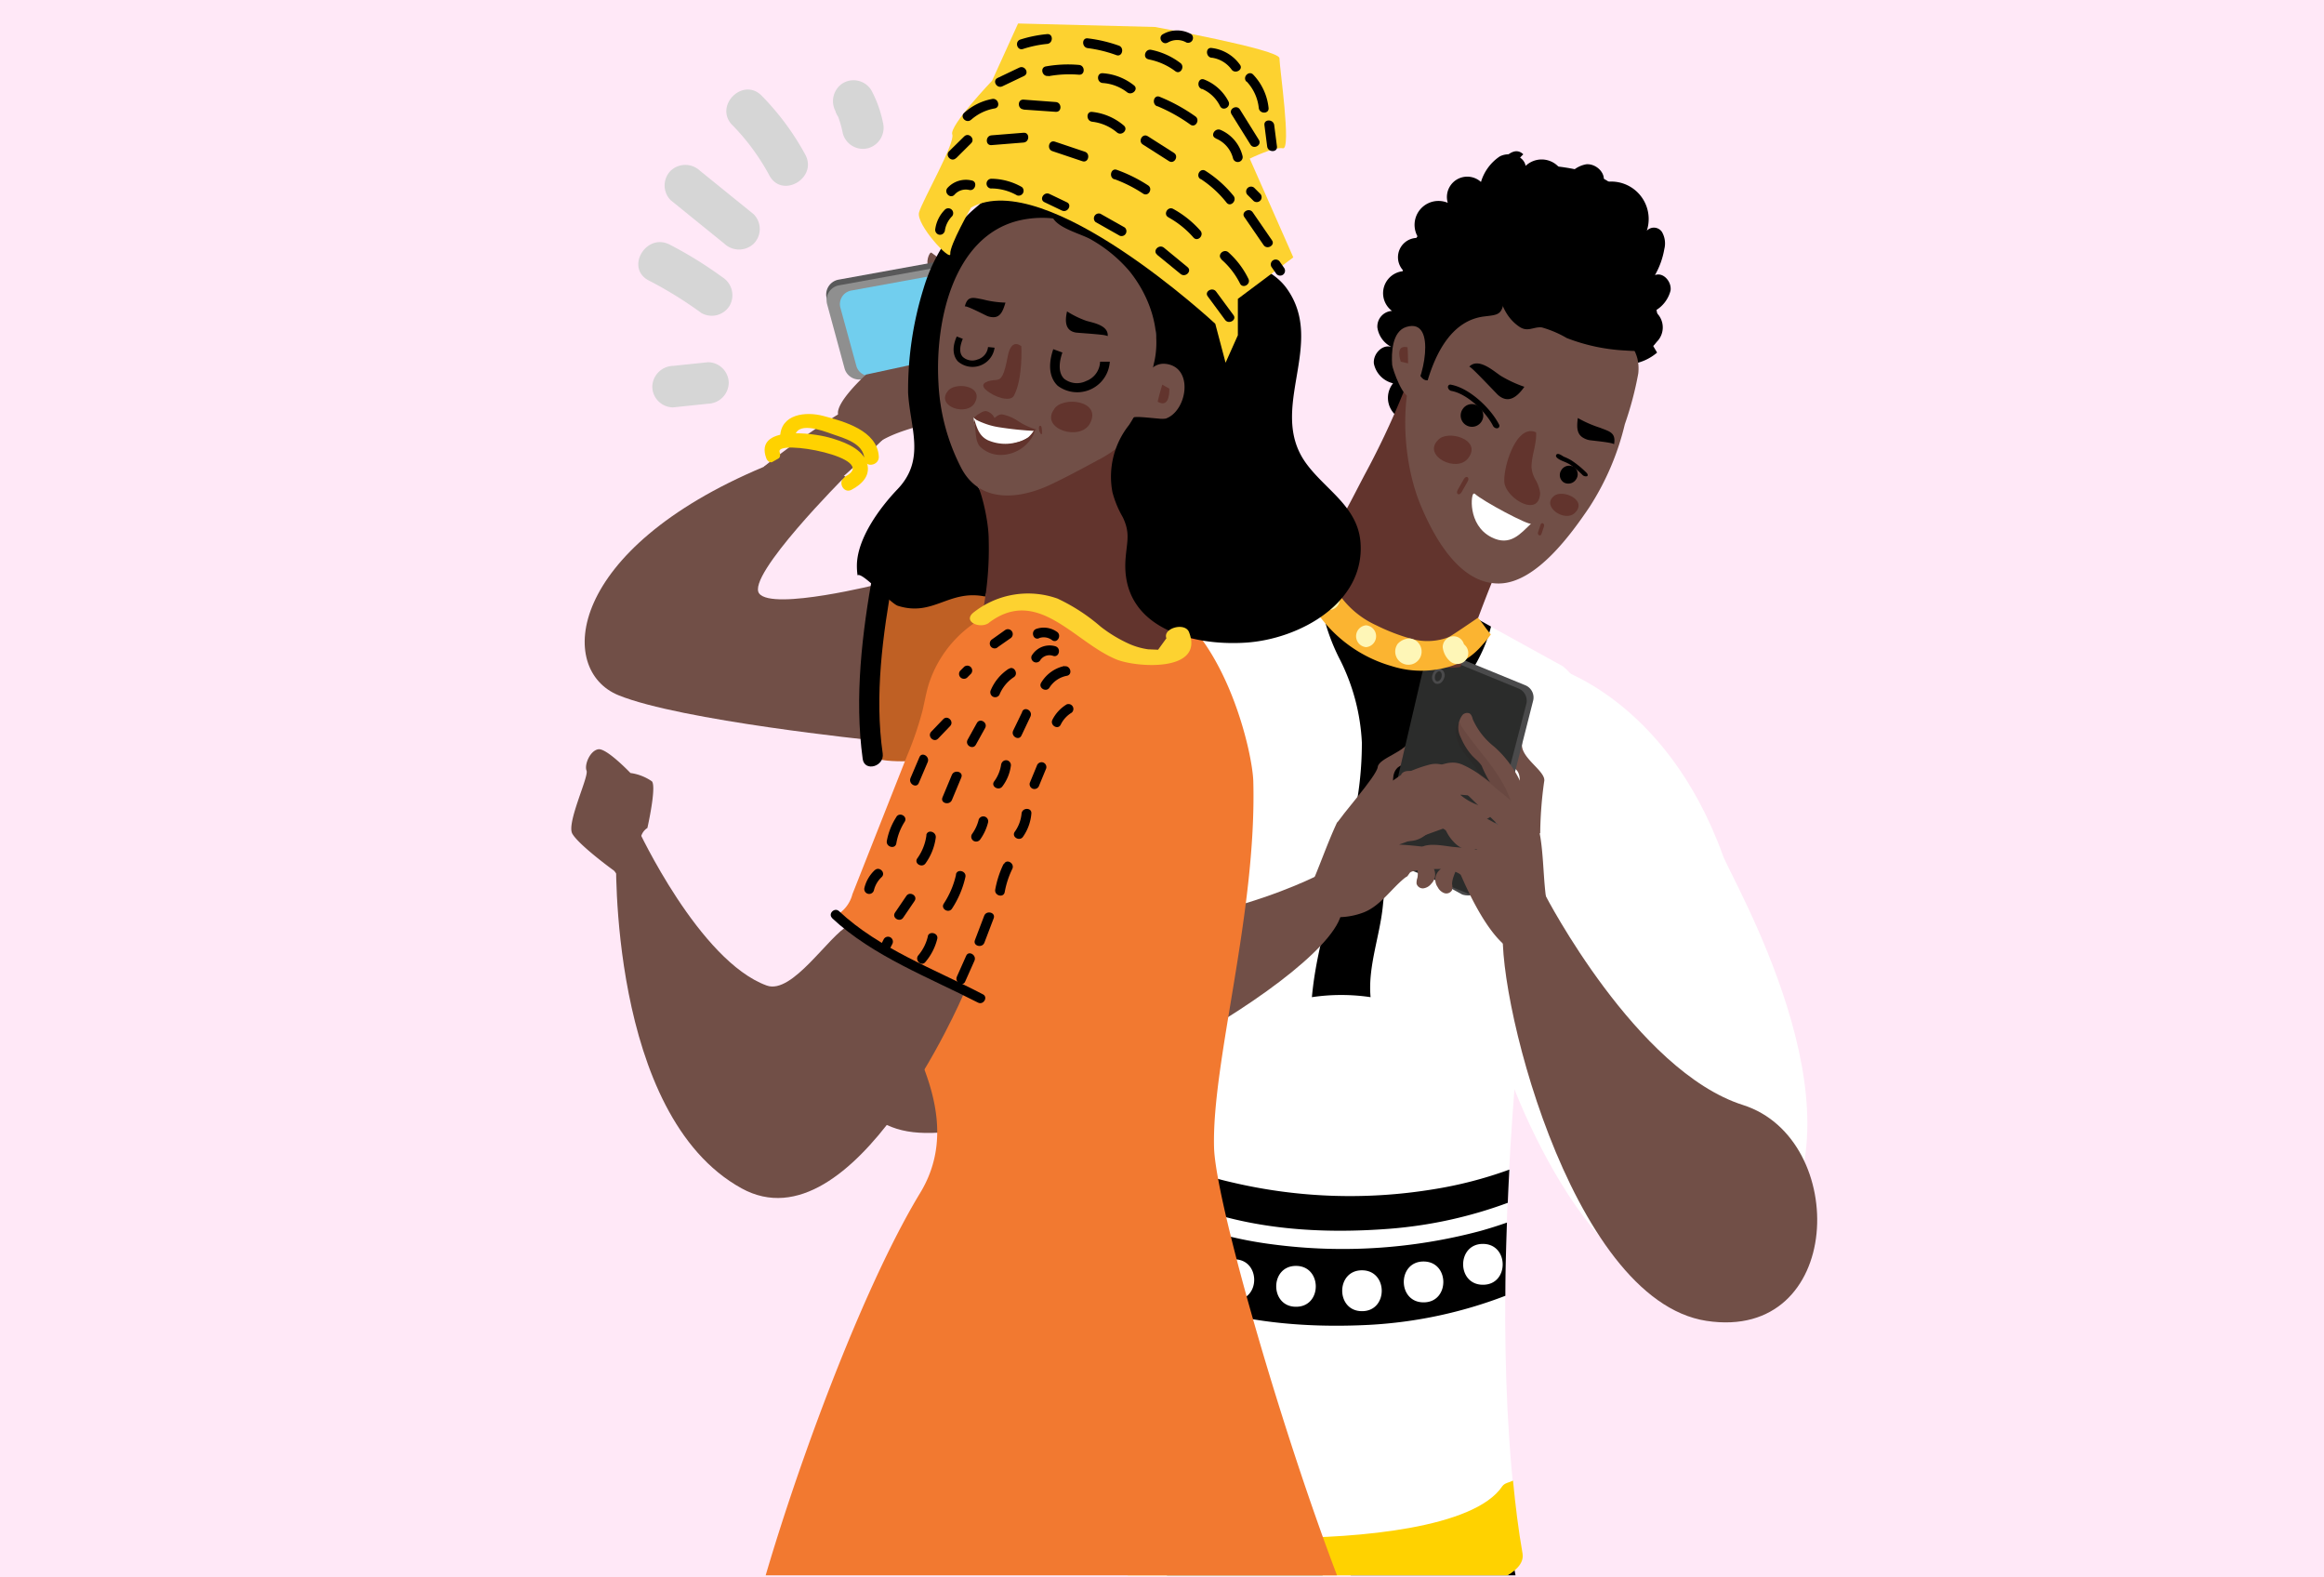 <svg xmlns="http://www.w3.org/2000/svg" xmlns:xlink="http://www.w3.org/1999/xlink" viewBox="0 0 280 190"><defs><style>.cls-1{fill:none;}.cls-2{isolation:isolate;}.cls-3{fill:#ffe8f7;}.cls-4{clip-path:url(#clip-path);}.cls-5{fill:#714f47;}.cls-6{fill:#59595a;}.cls-7{fill:#8f8f8f;}.cls-8{fill:#71ceee;}.cls-9{fill:#ffd200;}.cls-10{fill:#fff;}.cls-11{fill:#4a4a4b;}.cls-12{fill:#2b2c2b;}.cls-13{opacity:0.1;mix-blend-mode:multiply;}.cls-14{fill:#230d0e;}.cls-15{fill:#62342d;}.cls-16{fill:#fbb431;}.cls-17{fill:#fef6b7;}.cls-18{fill:#010101;}.cls-19{fill:#bf6024;}.cls-20{fill:#f27930;}.cls-21{fill:#eddfd6;}.cls-22{fill:#5c7393;}.cls-23{fill:#fdd230;}.cls-24{fill:#d6d6d6;}</style><clipPath id="clip-path"><polyline id="_Masque_" data-name="&lt;Masque&gt;" class="cls-1" points="280 0.25 280 189.75 1.54 189.75 1.54 0.25"/></clipPath></defs><title>Offres Mobile ok</title><g class="cls-2"><g id="Calque_1" data-name="Calque 1"><rect class="cls-3" width="280" height="190"/><g id="_Groupe_" data-name="&lt;Groupe&gt;"><g id="_Ecrêter_le_groupe_" data-name="&lt;Ecrêter le groupe&gt;"><g class="cls-4"><g id="_Groupe_2" data-name="&lt;Groupe&gt;"><g id="_Groupe_3" data-name="&lt;Groupe&gt;"><g id="_Groupe_4" data-name="&lt;Groupe&gt;"><path id="_Tracé_" data-name="&lt;Tracé&gt;" class="cls-5" d="M118.25,30.61s-1.67-1.27-1.93-1.45-.82,1.34-.25,1.8Z"/></g><g id="_Groupe_5" data-name="&lt;Groupe&gt;"><path id="_Tracé_2" data-name="&lt;Tracé&gt;" class="cls-5" d="M116,31s-1.67-1.27-1.93-1.45-.82,1.34-.25,1.8Z"/></g><g id="_Groupe_6" data-name="&lt;Groupe&gt;"><path id="_Tracé_3" data-name="&lt;Tracé&gt;" class="cls-5" d="M114.16,31.89s-1.67-1.27-1.93-1.45-.82,1.34-.25,1.8Z"/></g><g id="_Groupe_7" data-name="&lt;Groupe&gt;"><path id="_Tracé_4" data-name="&lt;Tracé&gt;" class="cls-6" d="M103.77,45l21-3.41a1.82,1.82,0,0,0,1.47-2.22l-2-8.16a1.82,1.82,0,0,0-2.09-1.36L101,33.69A1.82,1.82,0,0,0,99.62,36l2.1,7.73A1.82,1.82,0,0,0,103.77,45Z"/></g><g id="_Groupe_8" data-name="&lt;Groupe&gt;"><path id="_Tracé_5" data-name="&lt;Tracé&gt;" class="cls-7" d="M103.8,45.69l21-3.41a1.82,1.82,0,0,0,1.47-2.22l-2-8.16a1.82,1.82,0,0,0-2.09-1.36l-21.1,3.83a1.82,1.82,0,0,0-1.43,2.26l2.1,7.73A1.82,1.82,0,0,0,103.8,45.69Z"/></g><g id="_Groupe_9" data-name="&lt;Groupe&gt;"><path id="_Tracé_6" data-name="&lt;Tracé&gt;" class="cls-8" d="M105,45.27l19.11-3.1a1.66,1.66,0,0,0,1.34-2l-1.82-7.43a1.66,1.66,0,0,0-1.9-1.24L102.55,35a1.66,1.66,0,0,0-1.3,2.06l1.92,7A1.66,1.66,0,0,0,105,45.27Z"/></g><g id="_Groupe_10" data-name="&lt;Groupe&gt;"><path id="_Tracé_7" data-name="&lt;Tracé&gt;" class="cls-5" d="M95.25,57.6c1.28.57,2.55,1.14,3.84,1.68a28.81,28.81,0,0,1,7-6.15c3.73-2.21,8.6-2,9.08-4.5s1.09-4.76,1.57-7.28,1.53-6-.56-3.35a13,13,0,0,0-2.57,5.12l-9.27,2s-3.71,3.35-3.36,4.82C101.16,50.57,98.52,53.8,95.25,57.6Z"/></g><g id="_Groupe_11" data-name="&lt;Groupe&gt;"><polygon id="_Tracé_8" data-name="&lt;Tracé&gt;" class="cls-5" points="115.3 47.92 119.56 43.16 116.06 43.78 115.3 47.92"/></g><g id="_Groupe_12" data-name="&lt;Groupe&gt;"><path id="_Tracé_9" data-name="&lt;Tracé&gt;" class="cls-5" d="M98.48,60.06c4.63-3.78,9.21-8.42,9.21-8.42L101,49.9a93.26,93.26,0,0,0-9,6.34C94.95,57.39,95.52,58.95,98.48,60.06Z"/></g><g id="_Groupe_13" data-name="&lt;Groupe&gt;"><g id="_Groupe_14" data-name="&lt;Groupe&gt;"><path id="_Tracé_10" data-name="&lt;Tracé&gt;" class="cls-9" d="M105.88,55c-.18-3.14-4.17-4.24-6.69-4.9-2.1-.56-5.13-.25-5.2,2.53,0,1.13,1.73,1.31,1.76.17.06-2.19,3.31-.94,4.45-.54,1.51.53,3.83,1.12,3.94,3,.06,1.14,1.81.84,1.74-.28Z"/></g></g><g id="_Groupe_15" data-name="&lt;Groupe&gt;"><g id="_Groupe_16" data-name="&lt;Groupe&gt;"><path id="_Tracé_11" data-name="&lt;Tracé&gt;" class="cls-9" d="M102.58,59c1.35-.7,2.48-1.87,1.77-3.5s-2.95-2.38-4.5-2.81c-1.92-.53-9-1.51-7.53,2.5.39,1.07,2,.32,1.61-.74-.59-1.62,12.23.72,7.92,2.94-1,.52-.28,2.13.74,1.61Z"/></g></g></g><g id="_Groupe_17" data-name="&lt;Groupe&gt;"><g id="_Groupe_18" data-name="&lt;Groupe&gt;"><path id="_Tracé_12" data-name="&lt;Tracé&gt;" d="M172,133.76l16.85,89.06-18.45-1.23-13.1-54.53c-.39-1,0-1,0,0l4.9,54.12s-11.39-.13-16-2.05c-3.82-1.59-8.89-62.45-11.05-80.67-.4-3.38,3.31-12.74,6.69-13.15C150.76,124.2,165.74,127,172,133.76Z"/></g><g id="_Groupe_19" data-name="&lt;Groupe&gt;"><g id="_Groupe_20" data-name="&lt;Groupe&gt;"><path id="_Tracé_13" data-name="&lt;Tracé&gt;" class="cls-10" d="M157.52,193.84c-8.47-1.11-23.27-.87-24-7.67-.37-3.61-2.24-60.7,4.79-82.11.39-1.2-13.67.18-13-5.85,0,0-1.56-25.56,20.09-29.2l15.27-.07L176,73.48l12.29,6.77c8,6.53-2.57,22.31-2.57,22.31s-8,49.49-2.36,84.57C184.33,192.88,157.52,193.84,157.52,193.84Z"/></g></g><g id="_Groupe_21" data-name="&lt;Groupe&gt;"><g id="_Groupe_22" data-name="&lt;Groupe&gt;"><path id="_Tracé_14" data-name="&lt;Tracé&gt;" d="M160.22,69a8,8,0,0,0-.8,5,23.88,23.88,0,0,0,2.07,5.55,24.82,24.82,0,0,1,2.59,9.88,42.09,42.09,0,0,1-1.27,10.32c-1.54,6.76-4.12,13.42-4.75,20.36a24,24,0,0,1,7.07,0c-.34-3.68,1.12-7.35,1.48-11a64.81,64.81,0,0,1,2.16-11.32,39.11,39.11,0,0,1,3.59-9.5c2.57-4.33,6.12-8,7.28-12.82l-3.58-2-15.32-4.54Z"/></g><g id="_Groupe_23" data-name="&lt;Groupe&gt;"><path id="_Tracé_transparent_" data-name="&lt;Tracé transparent&gt;" d="M178.36,148.27a64.44,64.44,0,0,1-25,1.62,47.07,47.07,0,0,1-12.81-3.49,43.64,43.64,0,0,1-7.07-4.45c-.11,2.72-.21,5.44-.27,8.12a19.19,19.19,0,0,0,8.61,6.34c7.22,2.9,15.47,3.57,23.17,3.17a53.82,53.82,0,0,0,16.38-3.5c0-3,.09-5.92.19-8.82Q180,147.81,178.36,148.27ZM136,150.78c-3.17,0-3.17-4.92,0-4.92S139.19,150.78,136,150.78Zm5.83,3.18c-3.17,0-3.17-4.92,0-4.92S145,154,141.85,154Zm6.89,2.65c-3.17,0-3.17-4.92,0-4.92S151.91,156.6,148.74,156.6Zm7.42.79c-3.17,0-3.17-4.92,0-4.92S159.33,157.4,156.16,157.4Zm7.95.53c-3.17,0-3.17-4.92,0-4.92S167.27,157.93,164.11,157.93Zm7.42-1.06c-3.17,0-3.17-4.92,0-4.92S174.69,156.87,171.53,156.87Zm7.15-2.12c-3.17,0-3.17-4.92,0-4.92S181.85,154.75,178.68,154.75Z"/></g><g id="_Groupe_24" data-name="&lt;Groupe&gt;"><path id="_Tracé_15" data-name="&lt;Tracé&gt;" d="M142.82,145c7.74,3.12,16.41,3.65,24.66,3a52.93,52.93,0,0,0,14.18-3.12q.08-2,.19-4a49.19,49.19,0,0,1-9.21,2.38,62,62,0,0,1-24.11-.82A42.32,42.32,0,0,1,133.79,136q-.1,1.68-.18,3.36C136.68,141.25,139.42,143.61,142.82,145Z"/></g><g id="_Groupe_25" data-name="&lt;Groupe&gt;"><path id="_Tracé_16" data-name="&lt;Tracé&gt;" class="cls-9" d="M182.29,178.34c-.43.23-1,.27-1.29.68-3.38,5.06-17.49,6.25-26.64,6.22-7.32,0-14.9-1.52-21.08-5.53.1,3.5.21,5.82.28,6.46.69,6.8,15.49,6.55,24,7.67,0,0,26.8-1,25.88-6.71C182.94,184.29,182.58,181.34,182.29,178.34Z"/></g></g><g id="_Groupe_26" data-name="&lt;Groupe&gt;"><path id="_Tracé_17" data-name="&lt;Tracé&gt;" class="cls-10" d="M187,80.3s13.66,3.6,20.59,22.77c1,2.78,17.42,30.49,6.34,45.14-15.6,20.62-29.7-11.88-32.07-18.61L178,101.91Z"/></g><g id="_Groupe_27" data-name="&lt;Groupe&gt;"><g id="_Groupe_28" data-name="&lt;Groupe&gt;"><g id="_Groupe_29" data-name="&lt;Groupe&gt;"><path id="_Tracé_18" data-name="&lt;Tracé&gt;" class="cls-5" d="M185.57,100.32v-.16a47.92,47.92,0,0,1,.47-6c.33-1.22-2.8-2.79-2.67-4.53s-3.22.86-.78,3c1.19,1-.07,3.66-.07,3.66S185,101.08,185.57,100.32Z"/></g><g id="_Groupe_30" data-name="&lt;Groupe&gt;"><path id="_Tracé_19" data-name="&lt;Tracé&gt;" class="cls-5" d="M163.48,97.59s-2.45,1.75-2.42,1.66c.29-.8,4.8-5.74,4.93-6.86s3.48-1.79,4-3.45,2.32,2.51-.85,3.16c-1.66.34-1.26,2.39-1.26,2.39S163.75,98.51,163.48,97.59Z"/></g><g id="_Groupe_31" data-name="&lt;Groupe&gt;"><g id="_Groupe_32" data-name="&lt;Groupe&gt;"><path id="_Tracé_20" data-name="&lt;Tracé&gt;" class="cls-11" d="M175.14,79l8.68,3.56a1.59,1.59,0,0,1,.89,1.86l-5.62,22.13a2.49,2.49,0,0,1-2.91,1.2l-8-4.39a1.6,1.6,0,0,1-.88-1.94l4.54-20.72A2.61,2.61,0,0,1,175.14,79Z"/></g><g id="_Groupe_33" data-name="&lt;Groupe&gt;"><path id="_Tracé_21" data-name="&lt;Tracé&gt;" class="cls-12" d="M174.33,79.39,183,82.95a1.59,1.59,0,0,1,.89,1.86l-5.4,20.71c-.27,1.4-.52,2.56-1.7,2.08l-9.39-3.85a1.6,1.6,0,0,1-.88-1.94l4.8-20.6A2.42,2.42,0,0,1,174.33,79.39Z"/></g></g><g id="_Groupe_34" data-name="&lt;Groupe&gt;"><g id="_Groupe_35" data-name="&lt;Groupe&gt;"><path id="_Tracé_22" data-name="&lt;Tracé&gt;" class="cls-5" d="M186.51,109.47c-.76-3.32-.34-8.19-1.58-11.07-.35-.82-.75-1.62-1.15-2.43a13,13,0,0,1-.57-1.74A12.89,12.89,0,0,0,180,89.92a8.63,8.63,0,0,1-2.55-3.27c-.08-.27-.16-.58-.4-.72a.76.76,0,0,0-.86.21,2.53,2.53,0,0,0-.18,2.71,7.82,7.82,0,0,0,1.21,2c.41.5,1,.89,1.31,1.42A12.82,12.82,0,0,0,180,94.94a37.84,37.84,0,0,0,3.11,2.8s-3.31-4-6.79-5.58c-2.06-1-3.66.81-5.7.74-.58,0-1.25-.17-1.67.22a.4.4,0,0,0-.15.31h0a1.48,1.48,0,0,0,1.07,1.14,12.23,12.23,0,0,0,5.93.19l4.76,4.63a36.37,36.37,0,0,0-6.62-3c-1.63-.55-2.31.57-3.21,1.79a9.41,9.41,0,0,1-2.07,2.06.38.38,0,0,0-.17.2.32.32,0,0,0,.06.24,1.51,1.51,0,0,0,1.26.63,3.19,3.19,0,0,0,1.41-.38,5.07,5.07,0,0,0,1.77-1.66l5,3.07c-.94-.13-1.89-.24-2.83-.32-1.17-.1-3.77-.77-4.39.55-.46,1,.23,2.12,0,3.17a1.82,1.82,0,0,0-.1.7.78.78,0,0,0,.84.56,1.45,1.45,0,0,0,.93-.55,1.56,1.56,0,0,0,0-2.23s3.34.68,3.58,1.21c4.45,10.19,7.32,9.28,7.32,9.28A6.31,6.31,0,0,0,186.51,109.47Z"/></g></g><g id="_Groupe_36" data-name="&lt;Groupe&gt;"><path id="_Tracé_transparent_2" data-name="&lt;Tracé transparent&gt;" class="cls-5" d="M173.22,106.86a1.45,1.45,0,0,0,.8.72.78.78,0,0,0,.93-.38,1.82,1.82,0,0,0,0-.7c0-1.07.91-2.06.65-3.1-.35-1.41-3-1.28-4.2-1.42-.94-.11-1.89-.2-2.84-.25l5.52-2a5.07,5.07,0,0,0,1.4,2,3.19,3.19,0,0,0,1.3.66,1.51,1.51,0,0,0,1.37-.36.32.32,0,0,0,.11-.22.38.38,0,0,0-.13-.23,9.41,9.41,0,0,1-1.61-2.43l-.23-.51a8.8,8.8,0,0,0,2,.19,2,2,0,0,0,1.55-.73l0-.07a.4.4,0,0,0-.06-.34c-.3-.49-1-.53-1.55-.67a6.86,6.86,0,0,1-2.3-1.29c.33,0,.66.06,1,.07a3.28,3.28,0,0,0,2.32-.76.47.47,0,0,0,.15-.2.4.4,0,0,0-.09-.33c-.34-.47-1-.45-1.6-.55-2-.34-3.23-2.39-5.44-1.87a15.77,15.77,0,0,0-3.51,1.37l.17-.21c-2.45,1.72-5,3.35-7.24,5.3l-.61.54c-1.17,2.5-2.21,5.56-3.22,7.78a5.13,5.13,0,0,0,.5,3.14,8.73,8.73,0,0,0,5.94-.11c2-.78,3.27-2.78,4.91-4.12a2.29,2.29,0,0,1,.35-.23l.29-.41c.34-.48,3.75-.47,3.75-.47A1.56,1.56,0,0,0,173.22,106.86ZM172,94.92l.28-.18.19.08Z"/></g><g id="_Groupe_37" data-name="&lt;Groupe&gt;"><g id="_Groupe_38" data-name="&lt;Groupe&gt;"><path id="_Tracé_transparent_3" data-name="&lt;Tracé transparent&gt;" class="cls-11" d="M172.61,81.25a1.1,1.1,0,0,1,.37-.56.65.65,0,0,1,.59-.13.84.84,0,0,1,.42,1.1,1.1,1.1,0,0,1-.37.56.65.65,0,0,1-.59.13l-.06,0A.86.86,0,0,1,172.61,81.25Zm.86-.38a.35.35,0,0,0-.3.08.79.79,0,0,0-.26.4h0c-.1.32,0,.65.2.71a.35.35,0,0,0,.3-.08.79.79,0,0,0,.26-.4c.09-.31,0-.62-.18-.7Z"/></g></g><g id="_Groupe_39" data-name="&lt;Groupe&gt;" class="cls-13"><path id="_Tracé_23" data-name="&lt;Tracé&gt;" class="cls-14" d="M182,96.42c-.67-.63-1.5-1.2-2.12-1.77a11.16,11.16,0,0,0-1.6-1.23.8.8,0,0,0-.07-.2c-.93-1.88-2.62-2.73-2.81-5-.06-.68.18-1.06.53-1.15a.87.87,0,0,0,.13.37C178,90.41,180.84,93,182,96.42Z"/></g></g></g></g><g id="_Groupe_40" data-name="&lt;Groupe&gt;"><g id="_Groupe_41" data-name="&lt;Groupe&gt;"><path id="_Tracé_24" data-name="&lt;Tracé&gt;" d="M196.65,43.84a6,6,0,0,0,3-1.37l-.54-.91a2.45,2.45,0,0,0,.23-4.09A3.91,3.91,0,0,0,201.27,35c.16-1.06-.88-2.26-1.88-1.86A9.57,9.57,0,0,0,200.52,30a2.75,2.75,0,0,0-.29-2.07,1.17,1.17,0,0,0-1.82-.14,4.51,4.51,0,0,0-5.23-5.82c.34-1.13-.89-2.29-2.07-2.18a3.34,3.34,0,0,0-2.57,2.19,2.8,2.8,0,0,0-4.73-2c-.23-1.27-2-1.74-3.13-1.13a5.64,5.64,0,0,0-2.25,3.07,2.45,2.45,0,0,0-4,2.51,2.88,2.88,0,0,0-3.53,4.23,2.33,2.33,0,0,0-1.76,4,2.66,2.66,0,0,0-1.43,4.79,1.88,1.88,0,0,0-1.76,2,3.12,3.12,0,0,0,1.73,2.36c-1.09-.42-2.29.81-2.15,2a3.08,3.08,0,0,0,2.31,2.36,2.79,2.79,0,0,0,.91,4.24c1.77.75,3.67-.51,5.39-1.37,5.49-2.73,12.2-1.37,18-3.47"/></g><g id="_Groupe_42" data-name="&lt;Groupe&gt;"><g id="_Groupe_43" data-name="&lt;Groupe&gt;"><path id="_Tracé_25" data-name="&lt;Tracé&gt;" class="cls-15" d="M159.14,64.73a5.8,5.8,0,0,0,2.8-2.85c1-1.83,1.49-2.83,2.47-4.69a97.38,97.38,0,0,0,5.83-12.92,91.28,91.28,0,0,1,.82,9.7c-.13,3.06.92,6.69,3.1,8.39,1,.74,2.18.81,3.23,1.34.53.26,4,2.1,4.58,1.61-2,3.37-6,15-6,15s-2.64.92-9.19-2.36a22.41,22.41,0,0,1-7.23-5.72,10.31,10.31,0,0,1-2.35-4.44C156.95,66,157.52,65.27,159.14,64.73Z"/></g></g><g id="_Groupe_44" data-name="&lt;Groupe&gt;"><g id="_Groupe_45" data-name="&lt;Groupe&gt;"><path id="_Tracé_26" data-name="&lt;Tracé&gt;" class="cls-5" d="M182.09,35.1h.07c4.76.05,13.76,3.09,15.11,8.06a5.21,5.21,0,0,1,.11,1.84,41.09,41.09,0,0,1-1.62,6.11,32,32,0,0,1-4.28,10c-2.12,3.13-6.36,9.07-10.81,9.17-4.91.12-8-5.83-9.49-9.38C167.5,52.12,168.32,34.91,182.09,35.1Z"/></g></g><g id="_Groupe_46" data-name="&lt;Groupe&gt;"><g id="_Groupe_47" data-name="&lt;Groupe&gt;"><g id="_Groupe_48" data-name="&lt;Groupe&gt;"><path id="_Tracé_27" data-name="&lt;Tracé&gt;" d="M180.77,45.24a14.57,14.57,0,0,0,2.89,1.35c-.84,1.19-1.9,2.09-3.16,1-.2-.18-2-2.1-2.94-3-.3-.28-.51-.45-.55-.42C178.1,43.05,179.85,44.61,180.77,45.24Z"/></g></g></g><g id="_Groupe_49" data-name="&lt;Groupe&gt;"><g id="_Groupe_50" data-name="&lt;Groupe&gt;"><g id="_Groupe_51" data-name="&lt;Groupe&gt;"><path id="_Tracé_28" data-name="&lt;Tracé&gt;" d="M192.8,51.53c1.13.45,1.92.58,1.66,2,0-.23-2.79-.47-3-.52a2.28,2.28,0,0,1-.87-.38c-.63-.48-.62-1.27-.49-2.28A14.14,14.14,0,0,0,192.8,51.53Z"/></g></g></g><g id="_Groupe_52" data-name="&lt;Groupe&gt;"><g id="_Groupe_53" data-name="&lt;Groupe&gt;"><path id="_Tracé_29" data-name="&lt;Tracé&gt;" class="cls-15" d="M185.07,52.08c.09,1.41-.55,2.76-.55,4.18a3.5,3.5,0,0,0,.42,1.42,4.48,4.48,0,0,1,.62,1.69c-.11,2.92-3.74.88-4.26-1C180.89,57,182.55,50.9,185.07,52.08Z"/></g></g><g id="_Groupe_54" data-name="&lt;Groupe&gt;"><g id="_Groupe_55" data-name="&lt;Groupe&gt;"><path id="_Tracé_30" data-name="&lt;Tracé&gt;" class="cls-15" d="M176.36,57.72c.29-.51.75-.24.47.27l-.73,1.28c-.29.51-.75.24-.47-.27Z"/></g></g><g id="_Groupe_56" data-name="&lt;Groupe&gt;"><g id="_Groupe_57" data-name="&lt;Groupe&gt;"><path id="_Tracé_31" data-name="&lt;Tracé&gt;" class="cls-16" d="M159.53,65.18c-.28,0,.59,4.14.72,4.46a11,11,0,0,0,5.55,5.67A23.7,23.7,0,0,0,170.24,77a7.14,7.14,0,0,0,4.26-.24c.36-.14,3.57-2.36,3.57-2.35.55.64,1,1.38,1.55,2a9.91,9.91,0,0,1-1,1.24A8.37,8.37,0,0,1,175.5,80a11.81,11.81,0,0,1-7.87.22,16.43,16.43,0,0,1-9-6.5,13.11,13.11,0,0,1-1.93-4.4c-.23-1-1.19-3.83-.32-4.6C156.89,64.31,158.82,65.08,159.53,65.18Z"/></g></g><g id="_Groupe_58" data-name="&lt;Groupe&gt;"><g id="_Groupe_59" data-name="&lt;Groupe&gt;"><path id="_Tracé_32" data-name="&lt;Tracé&gt;" d="M179.7,21.5c.43-1.17,2.36-4.36,3.83-2.91a3.63,3.63,0,0,0-1.2,2.38c0-.49,3.62-1,4.05-1,1.89,0,8.72,1,8.58,3.77a3.15,3.15,0,0,0-2.32,1c1.48-1.4,6.81,5.3,6.6,7a5.93,5.93,0,0,0-1.66.23c.08.81.82,1.41,1.13,2.19.5,1.24,1.37,4.81,1.13,6.18-.37,2.12-2.23,2-4,1.88a22.61,22.61,0,0,1-7.07-1.5,12.89,12.89,0,0,0-3-1.28c-1-.12-1.68.61-2.71-.08-2.56-1.72-2.82-5.19-2.78-7.88C180.3,28.19,178.5,24.79,179.7,21.5Z"/></g></g><g id="_Groupe_60" data-name="&lt;Groupe&gt;"><g id="_Groupe_61" data-name="&lt;Groupe&gt;"><path id="_Tracé_33" data-name="&lt;Tracé&gt;" d="M175,24.45c1-.58,3-1.76,4.24-1.24,2.22,1,1.41,5.95,1.67,7.83a20,20,0,0,1,.36,4.63c-.23,2.31-.68,2.23-2.47,2.45-3.84.48-5.77,4.3-6.79,7.69-1.53.11-1.71-4-1.79-4.92-.19-2.31-1.77-5.05-1.39-7.32A12.75,12.75,0,0,1,175,24.45Z"/></g></g><g id="_Groupe_62" data-name="&lt;Groupe&gt;"><g id="_Groupe_63" data-name="&lt;Groupe&gt;"><path id="_Tracé_34" data-name="&lt;Tracé&gt;" class="cls-5" d="M169.44,39.38c3.82-1.18,2,6.92.51,8.26-.8.69-2.18-3.18-2.22-3.69C167.62,42.48,167.73,39.9,169.44,39.38Z"/></g></g><g id="_Groupe_64" data-name="&lt;Groupe&gt;"><g id="_Groupe_65" data-name="&lt;Groupe&gt;"><path id="_Tracé_35" data-name="&lt;Tracé&gt;" d="M178.09,48.91a1.36,1.36,0,1,1-1.83.32A1.32,1.32,0,0,1,178.09,48.91Z"/></g></g><g id="_Groupe_66" data-name="&lt;Groupe&gt;"><g id="_Groupe_67" data-name="&lt;Groupe&gt;"><path id="_Tracé_36" data-name="&lt;Tracé&gt;" d="M189.6,56.24a1.05,1.05,0,0,1,.3,1.48,1.11,1.11,0,0,1-1.49.39,1.06,1.06,0,0,1-.3-1.48A1.1,1.1,0,0,1,189.6,56.24Z"/></g></g><g id="_Groupe_68" data-name="&lt;Groupe&gt;"><g id="_Groupe_69" data-name="&lt;Groupe&gt;"><path id="_Tracé_37" data-name="&lt;Tracé&gt;" d="M174.83,46.34c2.19.4,4.75,2.8,5.77,4.78a.3.3,0,0,1-.17.46.48.48,0,0,1-.39-.1.52.52,0,0,1-.16-.19c-.88-1.72-3.15-3.87-5-4.2a.53.53,0,0,1-.43-.45A.29.29,0,0,1,174.83,46.34Z"/></g></g><g id="_Groupe_70" data-name="&lt;Groupe&gt;"><g id="_Groupe_71" data-name="&lt;Groupe&gt;"><path id="_Tracé_38" data-name="&lt;Tracé&gt;" d="M188.39,55a6.7,6.7,0,0,1,.93.45,11.42,11.42,0,0,1,1.8,1.47l0,0c.19.17.22.37.09.44a.59.59,0,0,1-.58-.18l0,0a9.9,9.9,0,0,0-1.53-1.26,5.49,5.49,0,0,0-.72-.34c-.2-.08-1.17-.47-.85-.83C187.71,54.52,188.21,54.89,188.39,55Z"/></g></g><g id="_Groupe_72" data-name="&lt;Groupe&gt;"><g id="_Groupe_73" data-name="&lt;Groupe&gt;"><g id="_Groupe_74" data-name="&lt;Groupe&gt;"><path id="_Tracé_39" data-name="&lt;Tracé&gt;" class="cls-15" d="M169.58,41.83c.06.64.05,1.3.07,1.94l-.88-.2C168.52,42.81,168.31,41.55,169.58,41.83Z"/></g></g></g><g id="_Groupe_75" data-name="&lt;Groupe&gt;"><g id="_Groupe_76" data-name="&lt;Groupe&gt;"><path id="_Tracé_40" data-name="&lt;Tracé&gt;" class="cls-15" d="M185.61,63.2c.12-.36.53-.14.41.21l-.3.9c-.12.36-.53.14-.41-.21Z"/></g></g><g id="_Groupe_77" data-name="&lt;Groupe&gt;"><g id="_Groupe_78" data-name="&lt;Groupe&gt;"><path id="_Tracé_41" data-name="&lt;Tracé&gt;" class="cls-17" d="M175.13,76.64a1.28,1.28,0,0,1,1.24.94l.22.23a1.32,1.32,0,0,1-1.86,1.86,2.67,2.67,0,0,1-.91-1.72A1.32,1.32,0,0,1,175.13,76.64Z"/></g></g><g id="_Groupe_79" data-name="&lt;Groupe&gt;"><g id="_Groupe_80" data-name="&lt;Groupe&gt;"><path id="_Tracé_42" data-name="&lt;Tracé&gt;" class="cls-17" d="M169.86,76.9a1.59,1.59,0,1,1-1.46.65A2,2,0,0,1,169.86,76.9Z"/></g></g><g id="_Groupe_81" data-name="&lt;Groupe&gt;"><g id="_Groupe_82" data-name="&lt;Groupe&gt;"><path id="_Tracé_43" data-name="&lt;Tracé&gt;" class="cls-17" d="M164.59,75.32a1.32,1.32,0,0,1,0,2.63A1.32,1.32,0,0,1,164.59,75.32Z"/></g></g><g id="_Groupe_83" data-name="&lt;Groupe&gt;"><g id="_Groupe_84" data-name="&lt;Groupe&gt;"><path id="_Tracé_44" data-name="&lt;Tracé&gt;" class="cls-17" d="M159.85,70.58a1.9,1.9,0,0,1,1.58,1.58,1.33,1.33,0,0,1-1.32,1.32,1.49,1.49,0,0,1-1.58-1.58A1.33,1.33,0,0,1,159.85,70.58Z"/></g></g><g id="_Groupe_85" data-name="&lt;Groupe&gt;"><g id="_Groupe_86" data-name="&lt;Groupe&gt;"><path id="_Tracé_45" data-name="&lt;Tracé&gt;" class="cls-17" d="M157.74,66.1H158a1.32,1.32,0,1,1,0,2.63h-.26a1.32,1.32,0,1,1,0-2.63Z"/></g></g><g id="_Groupe_87" data-name="&lt;Groupe&gt;"><g id="_Groupe_88" data-name="&lt;Groupe&gt;"><path id="_Tracé_46" data-name="&lt;Tracé&gt;" class="cls-15" d="M173.26,53c1.11-1.29,5.36-.08,3.63,2.19-1.37,1.81-5.49-.27-3.67-2.15C173.1,53.18,173.2,53.06,173.26,53Z"/></g></g><g id="_Groupe_89" data-name="&lt;Groupe&gt;"><g id="_Groupe_90" data-name="&lt;Groupe&gt;"><path id="_Tracé_47" data-name="&lt;Tracé&gt;" class="cls-15" d="M187.22,59.75c-.11.11,0,0,0,0,1-.87,4.09.46,2.55,2C188.58,63,185.65,61,187.22,59.75Z"/></g></g><g id="_Groupe_91" data-name="&lt;Groupe&gt;"><g id="_Groupe_92" data-name="&lt;Groupe&gt;"><path id="_Tracé_48" data-name="&lt;Tracé&gt;" class="cls-10" d="M177.57,59.46l.1,0c1,.93,6.54,3.86,6.8,3.61-1.24,1.16-2.5,2.81-4.78,1.64C176.76,63.23,177.24,59.35,177.57,59.46Z"/></g></g></g><g id="_Groupe_93" data-name="&lt;Groupe&gt;"><path id="_Tracé_49" data-name="&lt;Tracé&gt;" class="cls-5" d="M186.19,107.84S197.12,129,210,133.1s12.21,28.53-4.4,26-25.83-41-24.41-48.12S186.19,107.84,186.19,107.84Z"/></g><g id="_Groupe_94" data-name="&lt;Groupe&gt;"><path id="_Tracé_50" data-name="&lt;Tracé&gt;" class="cls-5" d="M159.08,105.28s-18.17,9.65-38.89,5.25S95.06,134.66,110,136.37s51.53-19.45,51.67-26.83S159.08,105.28,159.08,105.28Z"/></g><g id="_Groupe_95" data-name="&lt;Groupe&gt;"><path id="_Tracé_51" data-name="&lt;Tracé&gt;" class="cls-7" d="M100.77,116.88a.39.39,0,0,0,.09-.12h-.08A.89.89,0,0,1,100.77,116.88Z"/></g><g id="_Groupe_96" data-name="&lt;Groupe&gt;"><path id="_Tracé_52" data-name="&lt;Tracé&gt;" class="cls-7" d="M100.54,116.49l-.12.1.11,0S100.54,116.51,100.54,116.49Z"/></g><g id="_Groupe_97" data-name="&lt;Groupe&gt;"><path id="_Tracé_53" data-name="&lt;Tracé&gt;" class="cls-7" d="M99.86,117.22h0a3.23,3.23,0,0,0-.2.35A1.24,1.24,0,0,0,99.86,117.22Z"/></g><g id="_Groupe_98" data-name="&lt;Groupe&gt;"><path id="_Tracé_54" data-name="&lt;Tracé&gt;" class="cls-7" d="M101.86,116.93a2.07,2.07,0,0,1-.17.19l.18-.07A1.08,1.08,0,0,0,101.86,116.93Z"/></g><g id="_Groupe_99" data-name="&lt;Groupe&gt;"><path id="_Tracé_55" data-name="&lt;Tracé&gt;" class="cls-18" d="M144.93,111.86a.58.58,0,0,1-.37,0c-.06,0-.09,0-.12,0a.62.62,0,0,1-.29.3.34.34,0,0,0,0,.18.49.49,0,0,0,.81.18A.42.42,0,0,0,144.93,111.86Z"/></g><g id="_Groupe_100" data-name="&lt;Groupe&gt;"><path id="_Tracé_56" data-name="&lt;Tracé&gt;" class="cls-19" d="M132.64,71.78S108.59,67,106.4,69.22s-3,20.12-1.25,21.87,18-.83,18-.83S135,80.24,132.64,71.78Z"/></g><g id="_Groupe_101" data-name="&lt;Groupe&gt;"><path id="_Tracé_57" data-name="&lt;Tracé&gt;" class="cls-20" d="M151,94.11c-.1-3.49-3.2-17-10.93-21.62-3-1.8-3.43-1.05-6.79-.1l-9.46.27a14.18,14.18,0,0,0-12,10c-.28,1-.45,2-.69,3a40.09,40.09,0,0,1-1.8,5.27l-6.63,16.78a4.07,4.07,0,0,1-2,2.57c1.85,1.26,3.65,2.59,5.46,3.89-2.48,4.71,11.94,17.6,4.71,29.51-9.33,15.37-20.58,49.34-21.69,59.07,2.4,1,54.24,27.72,79.19,2.38-6.58-8-21.87-58-22.1-66.93C146,127.86,151.42,110,151,94.11Z"/></g><g id="_Groupe_102" data-name="&lt;Groupe&gt;"><path id="_Tracé_58" data-name="&lt;Tracé&gt;" class="cls-5" d="M77.32,101.93a1.78,1.78,0,0,1,.68-2.2c.42-1.9,1-5.12.54-5.62a5.94,5.94,0,0,0-2.58-1s-2.86-3-3.86-2.86-1.72,1.86-1.43,2.58-2.43,6.3-1.72,7.58,4.58,4.15,5,4.44,13.23,19,19.6,20.6a14.45,14.45,0,0,0,3.15.43l.39-.37C89.44,118.48,81.55,111.72,77.32,101.93Z"/></g><g id="_Groupe_103" data-name="&lt;Groupe&gt;"><g id="_Groupe_104" data-name="&lt;Groupe&gt;"><path id="_Tracé_59" data-name="&lt;Tracé&gt;" d="M128.52,19.72c-4.37,0-8.37,3-11.5,5.76a20.7,20.7,0,0,0-5.76,9.3,41.21,41.21,0,0,0-1.85,12.53c.23,4.2,2.15,8-1.25,11.59-2.13,2.22-4.89,5.94-4.92,9.2a8.25,8.25,0,0,0,.08,1.2c.55-.47,3.94,3.38,4.86,3.67,4.28,1.35,6.11-2,10.5-1.12,1.31-3.57,1.5-7.85.45-10.72-.74-2-2.37-3.93-3.4-5.88-4-7.44-2.49-21.75,5.21-26.43,3.11-1.89,7.42-1.14,10.71-2.7C137.37,23.4,133,19.71,128.52,19.72Z"/></g></g><g id="_Groupe_105" data-name="&lt;Groupe&gt;"><g id="_Groupe_106" data-name="&lt;Groupe&gt;"><path id="_Tracé_60" data-name="&lt;Tracé&gt;" class="cls-15" d="M119.12,65a39.62,39.62,0,0,1-.89,9.53c5.53-3,8.25-.94,12.27,1a2.39,2.39,0,0,1,1,.84,14.24,14.24,0,0,0,6.35,3.12,12.69,12.69,0,0,0,2.39,0c.16,0,1-.19,1.57-.28a9.89,9.89,0,0,1,0-1.65V72.09c-1.75-.43-3.12-.88-3.8-3.12a77.81,77.81,0,0,1-2.39-10.6c-.7-4.39.36-9.07-2.36-12.91-2.71,5.05-9.52,13.16-15.76,12.7C118,58.2,119.12,62.46,119.12,65Z"/></g></g><g id="_Groupe_107" data-name="&lt;Groupe&gt;"><g id="_Groupe_108" data-name="&lt;Groupe&gt;"><path id="_Tracé_61" data-name="&lt;Tracé&gt;" class="cls-5" d="M122.57,26.61a12.28,12.28,0,0,1,4.32-.3,13.17,13.17,0,0,1,10.85,7.08c1.33,2.58,1.49,5.22,1.63,8.14a16.54,16.54,0,0,1-2,9.44,13.6,13.6,0,0,1-5.09,4.45c-1.86,1-3.87,2.1-5.81,3-3.73,1.74-8.4,2.19-10.63-2a24.74,24.74,0,0,1-2.77-10.24C112.63,38.65,114.86,28.63,122.57,26.61Z"/></g></g><g id="_Groupe_109" data-name="&lt;Groupe&gt;"><g id="_Groupe_110" data-name="&lt;Groupe&gt;"><g id="_Groupe_111" data-name="&lt;Groupe&gt;"><path id="_Tracé_62" data-name="&lt;Tracé&gt;" d="M130.87,38.64c.85.25,2.69.54,2.59,1.84,0,0-.21-.08-.53-.13-1-.13-3.08-.26-3.29-.29-1.32-.21-1.35-1.38-1.08-2.55A11.53,11.53,0,0,0,130.87,38.64Z"/></g></g></g><g id="_Groupe_112" data-name="&lt;Groupe&gt;"><g id="_Groupe_113" data-name="&lt;Groupe&gt;"><g id="_Groupe_114" data-name="&lt;Groupe&gt;"><path id="_Tracé_63" data-name="&lt;Tracé&gt;" d="M118.4,36.06a12.06,12.06,0,0,0,2.74.39c-.29,1-.59,1.66-1.3,1.75a2,2,0,0,1-.88-.13c-.2-.07-2.66-1.37-2.72-1.14C116.57,35.56,117.28,35.86,118.4,36.06Z"/></g></g></g><g id="_Groupe_115" data-name="&lt;Groupe&gt;"><g id="_Groupe_116" data-name="&lt;Groupe&gt;"><path id="_Tracé_64" data-name="&lt;Tracé&gt;" class="cls-5" d="M120,45.77a2.94,2.94,0,0,0,.81-.86c.55-1,.69-2.28,1.3-3.26,2,.18.6,5.31-.18,6.15-1,1.12-4,1.11-3-1.06A3.63,3.63,0,0,1,120,45.77Z"/></g></g><g id="_Groupe_117" data-name="&lt;Groupe&gt;"><g id="_Groupe_118" data-name="&lt;Groupe&gt;"><g id="_Groupe_119" data-name="&lt;Groupe&gt;"><path id="_Tracé_65" data-name="&lt;Tracé&gt;" class="cls-21" d="M127.28,44.09h-.08l.18,0Z"/></g></g></g><g id="_Groupe_120" data-name="&lt;Groupe&gt;"><g id="_Groupe_121" data-name="&lt;Groupe&gt;"><g id="_Groupe_122" data-name="&lt;Groupe&gt;"><g id="_Groupe_123" data-name="&lt;Groupe&gt;"><path id="_Tracé_66" data-name="&lt;Tracé&gt;" d="M116,40.81c-.41,1-.42,1.73,0,2.18a1.71,1.71,0,0,0,1.78.31,1.75,1.75,0,0,0,1.26-1.5l.79.08a2.68,2.68,0,0,1-4.42,1.65c-.37-.4-.88-1.33-.14-3Z"/></g></g></g></g><g id="_Groupe_124" data-name="&lt;Groupe&gt;"><g id="_Groupe_125" data-name="&lt;Groupe&gt;"><g id="_Groupe_126" data-name="&lt;Groupe&gt;"><g id="_Groupe_127" data-name="&lt;Groupe&gt;"><path id="_Tracé_67" data-name="&lt;Tracé&gt;" d="M128,42.46c-.5,1.44-.42,2.57.23,3.18a2.51,2.51,0,0,0,2.64.25,2.57,2.57,0,0,0,1.67-2.32l1.17,0a3.93,3.93,0,0,1-6.27,2.9c-.58-.54-1.42-1.84-.54-4.41Z"/></g></g></g></g><g id="_Groupe_128" data-name="&lt;Groupe&gt;"><g id="_Groupe_129" data-name="&lt;Groupe&gt;"><path id="_Tracé_68" data-name="&lt;Tracé&gt;" class="cls-15" d="M127,49.28c1-1.6,5.78-1.06,4.33,1.71-1.16,2.21-6,.7-4.36-1.66C126.89,49.52,127,49.37,127,49.28Z"/></g></g><g id="_Groupe_130" data-name="&lt;Groupe&gt;"><g id="_Groupe_131" data-name="&lt;Groupe&gt;"><path id="_Tracé_69" data-name="&lt;Tracé&gt;" class="cls-15" d="M114.14,47.18c.74-1.23,4.44-.81,3.32,1.31-.89,1.69-4.6.54-3.35-1.28C114,47.36,114.1,47.25,114.14,47.18Z"/></g></g><g id="_Groupe_132" data-name="&lt;Groupe&gt;"><g id="_Groupe_133" data-name="&lt;Groupe&gt;"><g id="_Groupe_134" data-name="&lt;Groupe&gt;"><path id="_Tracé_70" data-name="&lt;Tracé&gt;" class="cls-22" d="M120.65,50.65a.62.62,0,0,1,.57.66,4.57,4.57,0,0,0,.14,1.31.6.6,0,1,1-1.18.26,5.81,5.81,0,0,1-.17-1.63A.63.63,0,0,1,120.65,50.65Z"/></g></g><g id="_Groupe_135" data-name="&lt;Groupe&gt;"><g id="_Groupe_136" data-name="&lt;Groupe&gt;"><path id="_Tracé_71" data-name="&lt;Tracé&gt;" class="cls-15" d="M125.37,51.29c.19,0,.2,1,.16,1l-.1,0C125.22,52.14,125,51.21,125.37,51.29Z"/></g></g><g id="_Groupe_137" data-name="&lt;Groupe&gt;"><g id="_Groupe_138" data-name="&lt;Groupe&gt;"><path id="_Tracé_72" data-name="&lt;Tracé&gt;" class="cls-10" d="M124.54,51.85c.14,0-.41.71-.5.77-2.66,1.62-6.37,1.38-6.75-2.32.77.63,2.35.72,3.29.91A27.83,27.83,0,0,0,124.54,51.85Z"/></g></g><g id="_Groupe_139" data-name="&lt;Groupe&gt;"><g id="_Groupe_140" data-name="&lt;Groupe&gt;"><path id="_Tracé_73" data-name="&lt;Tracé&gt;" class="cls-15" d="M117.82,49.92c.28-.14.65-.45,1-.4a1.49,1.49,0,0,1,1,.83c.29-.23.57-.49,1-.42a5.42,5.42,0,0,1,1.86.8,7.63,7.63,0,0,0,2.17,1c.09,0-.28.17-.3.17a40.16,40.16,0,0,1-4.31-.46,8.69,8.69,0,0,1-1.89-.54,6.31,6.31,0,0,1-.7-.32s-.39-.31-.28-.32S117.67,50,117.82,49.92Z"/></g></g><g id="_Groupe_141" data-name="&lt;Groupe&gt;"><g id="_Groupe_142" data-name="&lt;Groupe&gt;"><path id="_Tracé_74" data-name="&lt;Tracé&gt;" class="cls-15" d="M118.83,52.92l.18.1a5.28,5.28,0,0,0,3.51.25,3.6,3.6,0,0,0,1.37-.6,4.26,4.26,0,0,0,.73-.87c.08.27-.2.77-.36,1a4.48,4.48,0,0,1-3.64,2,3.57,3.57,0,0,1-2.54-1c-.62-.69-.46-1.89-.69-2.76-.05-.21,0-.45-.06-.65C117.68,51.41,117.89,52.37,118.83,52.92Z"/></g></g></g><g id="_Groupe_143" data-name="&lt;Groupe&gt;"><g id="_Groupe_144" data-name="&lt;Groupe&gt;"><g id="_Groupe_145" data-name="&lt;Groupe&gt;"><g id="_Groupe_146" data-name="&lt;Groupe&gt;"><g id="_Groupe_147" data-name="&lt;Groupe&gt;"><path id="_Tracé_75" data-name="&lt;Tracé&gt;" d="M131.65,20.86a8.16,8.16,0,0,1,5.35-.34c4,1.1,6.68,4.55,8.89,7.8,2.11,3.09,6.8,3.19,9.12,6.4,4.83,6.67-2.33,14.5,2.29,21,2.3,3.23,6.25,5.23,6.61,9.56.61,7.34-7.37,11.73-13.87,12.13-6.81.42-15.14-2-14.42-10.24.17-2,.56-3-.35-4.88a12.17,12.17,0,0,1-1.24-3,10,10,0,0,1,2-8.1A20.81,20.81,0,0,0,139,43.88c1-3.93-.43-8.13-2.92-11.22a17.18,17.18,0,0,0-4.49-3.73c-1.37-.87-5.1-1.56-4.92-3.53S130.15,21.48,131.65,20.86Z"/></g></g></g></g><g id="_Groupe_148" data-name="&lt;Groupe&gt;"><g id="_Groupe_149" data-name="&lt;Groupe&gt;"><path id="_Tracé_76" data-name="&lt;Tracé&gt;" class="cls-5" d="M140.71,43.87c3.12.63,2.26,5.67-.26,6.55a3.12,3.12,0,0,1-.86,0c-1.17-.09-3.05-.34-3.14-.07C137.08,48.42,137.57,43.23,140.71,43.87Z"/></g></g><g id="_Groupe_150" data-name="&lt;Groupe&gt;"><g id="_Groupe_151" data-name="&lt;Groupe&gt;"><g id="_Groupe_152" data-name="&lt;Groupe&gt;"><path id="_Tracé_77" data-name="&lt;Tracé&gt;" class="cls-15" d="M140.89,46.82c0,.88-.16,2.27-1.41,1.57.14-.69.36-1.38.55-2.06Z"/></g></g></g></g><g id="_Groupe_153" data-name="&lt;Groupe&gt;"><path id="_Tracé_78" data-name="&lt;Tracé&gt;" class="cls-23" d="M146.42,39S126,20,117,25c0,0-2.61,4.55-2.51,5.58s-4.17-3.55-3.76-5,4.38-8.35,4-9.39,4.8-6.47,4.8-6.47l3.13-6.89,16.49.42s15,2.71,15,3.76,1.46,11.06.42,10.85-4,1.25-4,1.25L155.82,31l-6.68,5v4.38l-1.48,3.31Z"/></g><g id="_Groupe_154" data-name="&lt;Groupe&gt;"><path id="_Tracé_79" data-name="&lt;Tracé&gt;" class="cls-5" d="M76.88,99.9s7.36,15.86,15.5,18.81c3.1,1.12,7.49-6.06,9.89-7.26l13.78,8.39s-13.17,30.74-26.7,23.3c-16.11-8.86-15.12-40.27-15.12-40.27Z"/></g><g id="_Groupe_155" data-name="&lt;Groupe&gt;"><g id="_Groupe_156" data-name="&lt;Groupe&gt;"><path id="_Tracé_80" data-name="&lt;Tracé&gt;" d="M116.17,80.31l-.49.49a.59.59,0,0,0,.83.83l.49-.49a.59.59,0,0,0-.83-.83Z"/></g></g><g id="_Groupe_157" data-name="&lt;Groupe&gt;"><g id="_Groupe_158" data-name="&lt;Groupe&gt;"><path id="_Tracé_81" data-name="&lt;Tracé&gt;" d="M113.64,86.63l-1.44,1.5c-.53.55.31,1.38.83.83l1.44-1.5c.53-.55-.31-1.38-.83-.83Z"/></g></g><g id="_Groupe_159" data-name="&lt;Groupe&gt;"><g id="_Groupe_160" data-name="&lt;Groupe&gt;"><path id="_Tracé_82" data-name="&lt;Tracé&gt;" d="M110.77,91.21l-1.07,2.51c-.29.69.72,1.29,1,.59l1.07-2.51c.29-.69-.72-1.29-1-.59Z"/></g></g><g id="_Groupe_161" data-name="&lt;Groupe&gt;"><g id="_Groupe_162" data-name="&lt;Groupe&gt;"><path id="_Tracé_83" data-name="&lt;Tracé&gt;" d="M108,98.4a7.88,7.88,0,0,0-1.15,2.88c-.14.74,1,1.06,1.14.31a7,7,0,0,1,1-2.6c.41-.64-.6-1.23-1-.59Z"/></g></g><g id="_Groupe_163" data-name="&lt;Groupe&gt;"><g id="_Groupe_164" data-name="&lt;Groupe&gt;"><path id="_Tracé_84" data-name="&lt;Tracé&gt;" d="M105.38,104.82a4.35,4.35,0,0,0-1.23,2.11.59.59,0,0,0,1.14.31,3.21,3.21,0,0,1,.93-1.59c.55-.52-.28-1.35-.83-.83Z"/></g></g><g id="_Groupe_165" data-name="&lt;Groupe&gt;"><g id="_Groupe_166" data-name="&lt;Groupe&gt;"><path id="_Tracé_85" data-name="&lt;Tracé&gt;" d="M120.14,78l1.59-1.11a.6.6,0,0,0,.21-.81.59.59,0,0,0-.81-.21L119.54,77a.6.6,0,0,0-.21.81.59.59,0,0,0,.81.21Z"/></g></g><g id="_Groupe_167" data-name="&lt;Groupe&gt;"><g id="_Groupe_168" data-name="&lt;Groupe&gt;"><path id="_Tracé_86" data-name="&lt;Tracé&gt;" d="M125.17,76.87a1.65,1.65,0,0,1,1.59.24c.62.44,1.2-.58.59-1a2.75,2.75,0,0,0-2.49-.36c-.71.25-.41,1.39.31,1.14Z"/></g></g><g id="_Groupe_169" data-name="&lt;Groupe&gt;"><g id="_Groupe_170" data-name="&lt;Groupe&gt;"><path id="_Tracé_87" data-name="&lt;Tracé&gt;" class="cls-23" d="M119.16,75c5.86-4.4,10.24,2.31,15.3,4.41,2.35,1,10.69,1.61,8.8-3.26-.48-1.25-3.2-.48-2.73.73l-1,1.38-1.2-.05a8.63,8.63,0,0,1-2.3-.66,16.92,16.92,0,0,1-3.41-2.06,22.45,22.45,0,0,0-5.21-3.39,10.58,10.58,0,0,0-10.06,1.63c-1.48,1.11.72,2.1,1.82,1.28Z"/></g></g><g id="_Groupe_171" data-name="&lt;Groupe&gt;"><g id="_Groupe_172" data-name="&lt;Groupe&gt;"><path id="_Tracé_88" data-name="&lt;Tracé&gt;" d="M127.21,77.86A2.5,2.5,0,0,0,124.29,79a.59.59,0,0,0,1,.59,1.32,1.32,0,0,1,1.59-.59c.72.24,1-.9.31-1.14Z"/></g></g><g id="_Groupe_173" data-name="&lt;Groupe&gt;"><g id="_Groupe_174" data-name="&lt;Groupe&gt;"><path id="_Tracé_89" data-name="&lt;Tracé&gt;" d="M121.54,80.55a5.7,5.7,0,0,0-2.15,2.54.61.61,0,0,0,.21.81.59.59,0,0,0,.81-.21,4.64,4.64,0,0,1,1.73-2.12c.63-.41,0-1.44-.59-1Z"/></g></g><g id="_Groupe_175" data-name="&lt;Groupe&gt;"><g id="_Groupe_176" data-name="&lt;Groupe&gt;"><path id="_Tracé_90" data-name="&lt;Tracé&gt;" d="M117.69,87.1l-1.11,2c-.36.67.65,1.26,1,.59l1.11-2c.36-.67-.65-1.26-1-.59Z"/></g></g><g id="_Groupe_177" data-name="&lt;Groupe&gt;"><g id="_Groupe_178" data-name="&lt;Groupe&gt;"><path id="_Tracé_91" data-name="&lt;Tracé&gt;" d="M114.68,93.34l-1.13,2.71c-.29.7.85,1,1.14.31l1.13-2.71c.29-.7-.85-1-1.14-.31Z"/></g></g><g id="_Groupe_179" data-name="&lt;Groupe&gt;"><g id="_Groupe_180" data-name="&lt;Groupe&gt;"><path id="_Tracé_92" data-name="&lt;Tracé&gt;" d="M111.62,100.6a6.14,6.14,0,0,1-1.1,2.79c-.44.62.58,1.21,1,.59a6.89,6.89,0,0,0,1.22-3.07c.1-.74-1-1.06-1.14-.31Z"/></g></g><g id="_Groupe_181" data-name="&lt;Groupe&gt;"><g id="_Groupe_182" data-name="&lt;Groupe&gt;"><path id="_Tracé_93" data-name="&lt;Tracé&gt;" d="M109.19,107.93l-1.36,2c-.42.63.6,1.22,1,.59l1.36-2c.42-.63-.6-1.22-1-.59Z"/></g></g><g id="_Groupe_183" data-name="&lt;Groupe&gt;"><g id="_Groupe_184" data-name="&lt;Groupe&gt;"><path id="_Tracé_94" data-name="&lt;Tracé&gt;" d="M106.48,113.12l-.23.45a.6.6,0,0,0,.21.81.59.59,0,0,0,.81-.21l.23-.45a.6.6,0,0,0-.21-.81.59.59,0,0,0-.81.21Z"/></g></g><g id="_Groupe_185" data-name="&lt;Groupe&gt;"><g id="_Groupe_186" data-name="&lt;Groupe&gt;"><path id="_Tracé_95" data-name="&lt;Tracé&gt;" d="M128.25,80.22a4.32,4.32,0,0,0-2.8,2c-.41.64.61,1.23,1,.59a3.15,3.15,0,0,1,2.09-1.41c.74-.15.43-1.28-.31-1.14Z"/></g></g><g id="_Groupe_187" data-name="&lt;Groupe&gt;"><g id="_Groupe_188" data-name="&lt;Groupe&gt;"><path id="_Tracé_96" data-name="&lt;Tracé&gt;" d="M123.15,85.77,122.07,88c-.32.68.69,1.28,1,.59l1.08-2.28c.32-.68-.69-1.28-1-.59Z"/></g></g><g id="_Groupe_189" data-name="&lt;Groupe&gt;"><g id="_Groupe_190" data-name="&lt;Groupe&gt;"><path id="_Tracé_97" data-name="&lt;Tracé&gt;" d="M120.63,92a4.51,4.51,0,0,1-.85,2.12c-.45.61.57,1.2,1,.59a5.25,5.25,0,0,0,1-2.4.61.61,0,0,0-.41-.72.59.59,0,0,0-.72.41Z"/></g></g><g id="_Groupe_191" data-name="&lt;Groupe&gt;"><g id="_Groupe_192" data-name="&lt;Groupe&gt;"><path id="_Tracé_98" data-name="&lt;Tracé&gt;" d="M117.9,98.79a5,5,0,0,1-.8,1.69.59.59,0,0,0,.21.81.6.6,0,0,0,.81-.21,6,6,0,0,0,.92-2,.59.59,0,0,0-1.14-.31Z"/></g></g><g id="_Groupe_193" data-name="&lt;Groupe&gt;"><g id="_Groupe_194" data-name="&lt;Groupe&gt;"><path id="_Tracé_99" data-name="&lt;Tracé&gt;" d="M115.19,105.34a10.55,10.55,0,0,1-1.48,3.5c-.42.64.6,1.23,1,.59a11.51,11.51,0,0,0,1.6-3.78c.17-.74-1-1.05-1.14-.31Z"/></g></g><g id="_Groupe_195" data-name="&lt;Groupe&gt;"><g id="_Groupe_196" data-name="&lt;Groupe&gt;"><path id="_Tracé_100" data-name="&lt;Tracé&gt;" d="M111.79,112.79a5.49,5.49,0,0,1-1.14,2.27c-.49.58.34,1.41.83.83a6.8,6.8,0,0,0,1.44-2.79c.18-.74-1-1-1.14-.31Z"/></g></g><g id="_Groupe_197" data-name="&lt;Groupe&gt;"><g id="_Groupe_198" data-name="&lt;Groupe&gt;"><path id="_Tracé_101" data-name="&lt;Tracé&gt;" d="M128.54,84.83a4.57,4.57,0,0,0-1.74,1.86c-.34.68.68,1.27,1,.59a3.44,3.44,0,0,1,1.32-1.44.59.59,0,0,0-.59-1Z"/></g></g><g id="_Groupe_199" data-name="&lt;Groupe&gt;"><g id="_Groupe_200" data-name="&lt;Groupe&gt;"><path id="_Tracé_102" data-name="&lt;Tracé&gt;" d="M124.92,92.24l-.85,2.06a.59.59,0,0,0,.41.72.6.6,0,0,0,.72-.41l.85-2.06a.59.59,0,0,0-.41-.72.6.6,0,0,0-.72.41Z"/></g></g><g id="_Groupe_201" data-name="&lt;Groupe&gt;"><g id="_Groupe_202" data-name="&lt;Groupe&gt;"><path id="_Tracé_103" data-name="&lt;Tracé&gt;" d="M123.08,98a4.47,4.47,0,0,1-.82,2.19c-.43.62.59,1.21,1,.59a5.66,5.66,0,0,0,1-2.78c.07-.76-1.11-.75-1.18,0Z"/></g></g><g id="_Groupe_203" data-name="&lt;Groupe&gt;"><g id="_Groupe_204" data-name="&lt;Groupe&gt;"><path id="_Tracé_104" data-name="&lt;Tracé&gt;" d="M120.91,104.07a11.9,11.9,0,0,0-1,3.07c-.14.74,1,1.06,1.14.31a10.77,10.77,0,0,1,.91-2.78c.33-.68-.68-1.28-1-.59Z"/></g></g><g id="_Groupe_205" data-name="&lt;Groupe&gt;"><g id="_Groupe_206" data-name="&lt;Groupe&gt;"><path id="_Tracé_105" data-name="&lt;Tracé&gt;" d="M118.58,110.3l-1.12,2.94c-.27.71.87,1,1.14.31l1.12-2.94c.27-.71-.87-1-1.14-.31Z"/></g></g><g id="_Groupe_207" data-name="&lt;Groupe&gt;"><g id="_Groupe_208" data-name="&lt;Groupe&gt;"><path id="_Tracé_106" data-name="&lt;Tracé&gt;" d="M116.4,115.14l-1.11,2.49c-.31.69.71,1.29,1,.59l1.11-2.49c.31-.69-.71-1.29-1-.59Z"/></g></g><g id="_Groupe_209" data-name="&lt;Groupe&gt;"><g id="_Groupe_210" data-name="&lt;Groupe&gt;"><path id="_Tracé_107" data-name="&lt;Tracé&gt;" d="M100.27,110.61c4.89,4.56,11.67,7.13,17.55,10.15.67.35,1.27-.67.59-1-5.76-3-12.52-5.5-17.31-10-.55-.52-1.39.31-.83.83Z"/></g></g><g id="_Groupe_211" data-name="&lt;Groupe&gt;"><g id="_Groupe_212" data-name="&lt;Groupe&gt;"><path id="_Tracé_108" data-name="&lt;Tracé&gt;" d="M115,23.45a1.81,1.81,0,0,1,1.77-.57c.74.17,1.05-1,.31-1.14a3,3,0,0,0-2.91.88c-.51.56.32,1.39.83.83Z"/></g></g><g id="_Groupe_213" data-name="&lt;Groupe&gt;"><g id="_Groupe_214" data-name="&lt;Groupe&gt;"><path id="_Tracé_109" data-name="&lt;Tracé&gt;" d="M119.46,22.7a6.31,6.31,0,0,1,3.07.83.59.59,0,0,0,.59-1,7.58,7.58,0,0,0-3.67-1,.59.59,0,0,0,0,1.18Z"/></g></g><g id="_Groupe_215" data-name="&lt;Groupe&gt;"><g id="_Groupe_216" data-name="&lt;Groupe&gt;"><path id="_Tracé_110" data-name="&lt;Tracé&gt;" d="M125.85,24.36l2.09,1c.68.32,1.28-.69.59-1l-2.09-1c-.68-.32-1.28.69-.59,1Z"/></g></g><g id="_Groupe_217" data-name="&lt;Groupe&gt;"><g id="_Groupe_218" data-name="&lt;Groupe&gt;"><path id="_Tracé_111" data-name="&lt;Tracé&gt;" d="M132,26.75l2.92,1.65a.59.59,0,0,0,.59-1l-2.92-1.65a.59.59,0,0,0-.59,1Z"/></g></g><g id="_Groupe_219" data-name="&lt;Groupe&gt;"><g id="_Groupe_220" data-name="&lt;Groupe&gt;"><path id="_Tracé_112" data-name="&lt;Tracé&gt;" d="M139.41,30.69,142.24,33c.58.48,1.42-.35.83-.83l-2.83-2.33c-.58-.48-1.42.35-.83.83Z"/></g></g><g id="_Groupe_221" data-name="&lt;Groupe&gt;"><g id="_Groupe_222" data-name="&lt;Groupe&gt;"><path id="_Tracé_113" data-name="&lt;Tracé&gt;" d="M145.52,35.71l2.08,2.82c.44.6,1.47,0,1-.59l-2.08-2.82c-.44-.6-1.47,0-1,.59Z"/></g></g><g id="_Groupe_223" data-name="&lt;Groupe&gt;"><g id="_Groupe_224" data-name="&lt;Groupe&gt;"><path id="_Tracé_114" data-name="&lt;Tracé&gt;" d="M113.83,27.85a3.08,3.08,0,0,1,.88-1.8.59.59,0,0,0-.83-.83,4.11,4.11,0,0,0-1.19,2.32.61.61,0,0,0,.41.72.59.59,0,0,0,.72-.41Z"/></g></g><g id="_Groupe_225" data-name="&lt;Groupe&gt;"><g id="_Groupe_226" data-name="&lt;Groupe&gt;"><path id="_Tracé_115" data-name="&lt;Tracé&gt;" d="M115.2,19.05,117,17.26c.54-.53-.29-1.36-.83-.83l-1.82,1.79c-.54.53.29,1.36.83.83Z"/></g></g><g id="_Groupe_227" data-name="&lt;Groupe&gt;"><g id="_Groupe_228" data-name="&lt;Groupe&gt;"><path id="_Tracé_116" data-name="&lt;Tracé&gt;" d="M119.46,17.48l3.86-.31c.75-.06.76-1.24,0-1.18l-3.86.31c-.75.06-.76,1.24,0,1.18Z"/></g></g><g id="_Groupe_229" data-name="&lt;Groupe&gt;"><g id="_Groupe_230" data-name="&lt;Groupe&gt;"><path id="_Tracé_117" data-name="&lt;Tracé&gt;" d="M126.78,18.2l3.63,1.22c.72.24,1-.9.31-1.14l-3.63-1.22c-.72-.24-1,.9-.31,1.14Z"/></g></g><g id="_Groupe_231" data-name="&lt;Groupe&gt;"><g id="_Groupe_232" data-name="&lt;Groupe&gt;"><path id="_Tracé_118" data-name="&lt;Tracé&gt;" d="M134.25,21.57a16.6,16.6,0,0,1,3.47,1.75c.64.42,1.23-.6.59-1a17.94,17.94,0,0,0-3.75-1.86c-.71-.26-1,.88-.31,1.14Z"/></g></g><g id="_Groupe_233" data-name="&lt;Groupe&gt;"><g id="_Groupe_234" data-name="&lt;Groupe&gt;"><path id="_Tracé_119" data-name="&lt;Tracé&gt;" d="M140.79,26.19a11.16,11.16,0,0,1,3,2.42c.5.57,1.33-.27.83-.83a12.12,12.12,0,0,0-3.26-2.61c-.66-.37-1.26.65-.59,1Z"/></g></g><g id="_Groupe_235" data-name="&lt;Groupe&gt;"><g id="_Groupe_236" data-name="&lt;Groupe&gt;"><path id="_Tracé_120" data-name="&lt;Tracé&gt;" d="M147.12,31.22a9.47,9.47,0,0,1,2.28,2.93c.34.68,1.36.08,1-.59A10.34,10.34,0,0,0,148,30.39c-.57-.49-1.41.34-.83.83Z"/></g></g><g id="_Groupe_237" data-name="&lt;Groupe&gt;"><g id="_Groupe_238" data-name="&lt;Groupe&gt;"><path id="_Tracé_121" data-name="&lt;Tracé&gt;" d="M117,14.43a5.74,5.74,0,0,1,2.85-1.37c.74-.14.43-1.27-.31-1.14a6.88,6.88,0,0,0-3.37,1.67c-.57.51.27,1.34.83.83Z"/></g></g><g id="_Groupe_239" data-name="&lt;Groupe&gt;"><g id="_Groupe_240" data-name="&lt;Groupe&gt;"><path id="_Tracé_122" data-name="&lt;Tracé&gt;" d="M123.32,13.2l3.88.27c.76.05.75-1.13,0-1.18L123.32,12c-.76-.05-.75,1.13,0,1.18Z"/></g></g><g id="_Groupe_241" data-name="&lt;Groupe&gt;"><g id="_Groupe_242" data-name="&lt;Groupe&gt;"><path id="_Tracé_123" data-name="&lt;Tracé&gt;" d="M131.57,14.66a5.62,5.62,0,0,1,3,1.29c.58.49,1.41-.34.83-.83a7,7,0,0,0-3.81-1.64c-.75-.09-.75,1.09,0,1.18Z"/></g></g><g id="_Groupe_243" data-name="&lt;Groupe&gt;"><g id="_Groupe_244" data-name="&lt;Groupe&gt;"><path id="_Tracé_124" data-name="&lt;Tracé&gt;" d="M137.7,17.41l3.14,2c.64.41,1.23-.61.59-1l-3.14-2c-.64-.41-1.23.61-.59,1Z"/></g></g><g id="_Groupe_245" data-name="&lt;Groupe&gt;"><g id="_Groupe_246" data-name="&lt;Groupe&gt;"><path id="_Tracé_125" data-name="&lt;Tracé&gt;" d="M144.65,21.55a13.12,13.12,0,0,1,3.13,2.86c.47.59,1.3-.25.83-.83a14.07,14.07,0,0,0-3.37-3c-.64-.41-1.23.61-.59,1Z"/></g></g><g id="_Groupe_247" data-name="&lt;Groupe&gt;"><g id="_Groupe_248" data-name="&lt;Groupe&gt;"><path id="_Tracé_126" data-name="&lt;Tracé&gt;" d="M149.93,26.16l2.31,3.36c.43.62,1.45,0,1-.59l-2.31-3.36c-.43-.62-1.45,0-1,.59Z"/></g></g><g id="_Groupe_249" data-name="&lt;Groupe&gt;"><g id="_Groupe_250" data-name="&lt;Groupe&gt;"><path id="_Tracé_127" data-name="&lt;Tracé&gt;" d="M153.19,32.15l.53.76a.6.6,0,0,0,.81.21.59.59,0,0,0,.21-.81l-.53-.76a.6.6,0,0,0-.81-.21.59.59,0,0,0-.21.81Z"/></g></g><g id="_Groupe_251" data-name="&lt;Groupe&gt;"><g id="_Groupe_252" data-name="&lt;Groupe&gt;"><path id="_Tracé_128" data-name="&lt;Tracé&gt;" d="M120.78,10.39l2.6-1.24c.68-.33.09-1.34-.59-1l-2.6,1.24c-.68.33-.09,1.34.59,1Z"/></g></g><g id="_Groupe_253" data-name="&lt;Groupe&gt;"><g id="_Groupe_254" data-name="&lt;Groupe&gt;"><path id="_Tracé_129" data-name="&lt;Tracé&gt;" d="M126.32,9.18A13.94,13.94,0,0,1,130,9c.76.05.75-1.12,0-1.18A15.13,15.13,0,0,0,126,8c-.74.15-.43,1.28.31,1.14Z"/></g></g><g id="_Groupe_255" data-name="&lt;Groupe&gt;"><g id="_Groupe_256" data-name="&lt;Groupe&gt;"><path id="_Tracé_130" data-name="&lt;Tracé&gt;" d="M132.86,10a5.37,5.37,0,0,1,2.93,1.11c.59.46,1.43-.37.83-.83a6.77,6.77,0,0,0-3.76-1.46c-.76-.05-.75,1.12,0,1.18Z"/></g></g><g id="_Groupe_257" data-name="&lt;Groupe&gt;"><g id="_Groupe_258" data-name="&lt;Groupe&gt;"><path id="_Tracé_131" data-name="&lt;Tracé&gt;" d="M139.42,12.78a20,20,0,0,1,4,2.23c.62.44,1.21-.58.59-1a21.25,21.25,0,0,0-4.29-2.35c-.7-.29-1,.85-.31,1.14Z"/></g></g><g id="_Groupe_259" data-name="&lt;Groupe&gt;"><g id="_Groupe_260" data-name="&lt;Groupe&gt;"><path id="_Tracé_132" data-name="&lt;Tracé&gt;" d="M146.46,16.67a3.52,3.52,0,0,1,2.1,2.41.59.59,0,0,0,1.14-.31,4.61,4.61,0,0,0-2.64-3.12c-.69-.29-1.29.72-.59,1Z"/></g></g><g id="_Groupe_261" data-name="&lt;Groupe&gt;"><g id="_Groupe_262" data-name="&lt;Groupe&gt;"><path id="_Tracé_133" data-name="&lt;Tracé&gt;" d="M150.27,23.44l.77.77a.59.59,0,0,0,.83-.83l-.77-.77a.59.59,0,0,0-.83.83Z"/></g></g><g id="_Groupe_263" data-name="&lt;Groupe&gt;"><g id="_Groupe_264" data-name="&lt;Groupe&gt;"><path id="_Tracé_134" data-name="&lt;Tracé&gt;" d="M123.25,5.9a13.73,13.73,0,0,1,2.91-.61c.75-.07.76-1.25,0-1.18a15.17,15.17,0,0,0-3.22.65c-.72.23-.41,1.37.31,1.14Z"/></g></g><g id="_Groupe_265" data-name="&lt;Groupe&gt;"><g id="_Groupe_266" data-name="&lt;Groupe&gt;"><path id="_Tracé_135" data-name="&lt;Tracé&gt;" d="M131.07,5.8a15.84,15.84,0,0,1,3.43.84c.71.26,1-.88.31-1.14a17.16,17.16,0,0,0-3.75-.88c-.75-.09-.74,1.09,0,1.18Z"/></g></g><g id="_Groupe_267" data-name="&lt;Groupe&gt;"><g id="_Groupe_268" data-name="&lt;Groupe&gt;"><path id="_Tracé_136" data-name="&lt;Tracé&gt;" d="M138.37,7.15a7.83,7.83,0,0,1,3.24,1.43c.61.45,1.2-.57.59-1A8.64,8.64,0,0,0,138.69,6c-.74-.14-1.06,1-.31,1.14Z"/></g></g><g id="_Groupe_269" data-name="&lt;Groupe&gt;"><g id="_Groupe_270" data-name="&lt;Groupe&gt;"><path id="_Tracé_137" data-name="&lt;Tracé&gt;" d="M144.83,10.71A4.36,4.36,0,0,1,147,12.79c.35.67,1.36.08,1-.59a5.59,5.59,0,0,0-2.91-2.62c-.7-.29-1,.85-.31,1.14Z"/></g></g><g id="_Groupe_271" data-name="&lt;Groupe&gt;"><g id="_Groupe_272" data-name="&lt;Groupe&gt;"><path id="_Tracé_138" data-name="&lt;Tracé&gt;" d="M148.39,13.78l2.27,3.64c.4.64,1.42.05,1-.59l-2.27-3.64c-.4-.64-1.42-.05-1,.59Z"/></g></g><g id="_Groupe_273" data-name="&lt;Groupe&gt;"><g id="_Groupe_274" data-name="&lt;Groupe&gt;"><path id="_Tracé_139" data-name="&lt;Tracé&gt;" d="M140.71,5.12a2.23,2.23,0,0,1,2.23,0,.59.59,0,0,0,.59-1,3.44,3.44,0,0,0-3.42,0c-.66.36-.07,1.38.59,1Z"/></g></g><g id="_Groupe_275" data-name="&lt;Groupe&gt;"><g id="_Groupe_276" data-name="&lt;Groupe&gt;"><path id="_Tracé_140" data-name="&lt;Tracé&gt;" d="M146,6.95a3.56,3.56,0,0,1,2.38,1.42c.44.61,1.47,0,1-.59a4.88,4.88,0,0,0-3.4-2c-.75-.1-.74,1.08,0,1.18Z"/></g></g><g id="_Groupe_277" data-name="&lt;Groupe&gt;"><g id="_Groupe_278" data-name="&lt;Groupe&gt;"><path id="_Tracé_141" data-name="&lt;Tracé&gt;" d="M150.21,9.83A5.5,5.5,0,0,1,151.66,13c.08.75,1.26.75,1.18,0A6.85,6.85,0,0,0,151,9c-.51-.56-1.35.28-.83.83Z"/></g></g><g id="_Groupe_279" data-name="&lt;Groupe&gt;"><g id="_Groupe_280" data-name="&lt;Groupe&gt;"><path id="_Tracé_142" data-name="&lt;Tracé&gt;" d="M152.34,15.07l.33,2.57c.09.74,1.27.75,1.18,0l-.33-2.57c-.09-.74-1.27-.75-1.18,0Z"/></g></g><path id="_Tracé_143" data-name="&lt;Tracé&gt;" class="cls-5" d="M105.14,89.17S82,86.8,74.51,83.74,68.28,66.19,92,56.24l3-1.71,6.84,2.86s-12,12-10.37,14.1,14.6-1.18,14.6-1.18S104.2,85.87,105.14,89.17Z"/><g id="_Groupe_281" data-name="&lt;Groupe&gt;"><path class="cls-24" d="M78.16,33.78a48,48,0,0,1,6.34,3.92,2.52,2.52,0,0,0,3.42-.9,2.56,2.56,0,0,0-.9-3.42,48,48,0,0,0-6.34-3.92C77.83,28,75.3,32.3,78.16,33.78Z"/></g><g id="_Groupe_282" data-name="&lt;Groupe&gt;"><path class="cls-24" d="M80.8,24.11l6.47,5.24a2.57,2.57,0,0,0,3.54,0,2.52,2.52,0,0,0,0-3.54l-6.47-5.24a2.57,2.57,0,0,0-3.54,0,2.52,2.52,0,0,0,0,3.54Z"/></g><g id="_Groupe_283" data-name="&lt;Groupe&gt;"><path class="cls-24" d="M88.23,15.06a26.85,26.85,0,0,1,4.47,6.08c1.53,2.83,5.85.31,4.32-2.52a31.72,31.72,0,0,0-5.25-7.09c-2.26-2.3-5.79,1.23-3.54,3.54Z"/></g><g id="_Groupe_284" data-name="&lt;Groupe&gt;"><path class="cls-24" d="M100.66,13.42c0,.08.43.92.24.45.09.21.17.43.24.65a12.32,12.32,0,0,1,.41,1.57,2.51,2.51,0,0,0,3.08,1.75,2.56,2.56,0,0,0,1.75-3.08A14.45,14.45,0,0,0,105,10.9a2.52,2.52,0,0,0-3.42-.9,2.56,2.56,0,0,0-.9,3.42Z"/></g><g id="_Groupe_285" data-name="&lt;Groupe&gt;"><path class="cls-24" d="M81.09,49.07l4.21-.44a2.57,2.57,0,0,0,2.5-2.5,2.52,2.52,0,0,0-2.5-2.5l-4.21.44a2.57,2.57,0,0,0-2.5,2.5,2.52,2.52,0,0,0,2.5,2.5Z"/></g><path id="_Tracé_144" data-name="&lt;Tracé&gt;" class="cls-15" d="M123.05,41.71s-1.19-1.11-1.63,1.19-.73,2.84-1.44,2.87-2.2.33-1.16,1.22,2.92,1.46,3.34.67C123.27,45.58,123.05,41.71,123.05,41.71Z"/></g></g></g><g id="_Groupe_286" data-name="&lt;Groupe&gt;"><path d="M105.19,68.89c-1.32,7.34-2.27,15.11-1.25,22.53.22,1.59,2.63.91,2.41-.66-1-6.94,0-14.35,1.25-21.2.28-1.57-2.13-2.25-2.41-.66Z"/></g></g><rect class="cls-1" x="0.77" y="-1.34" width="280" height="190"/></g></g></svg>